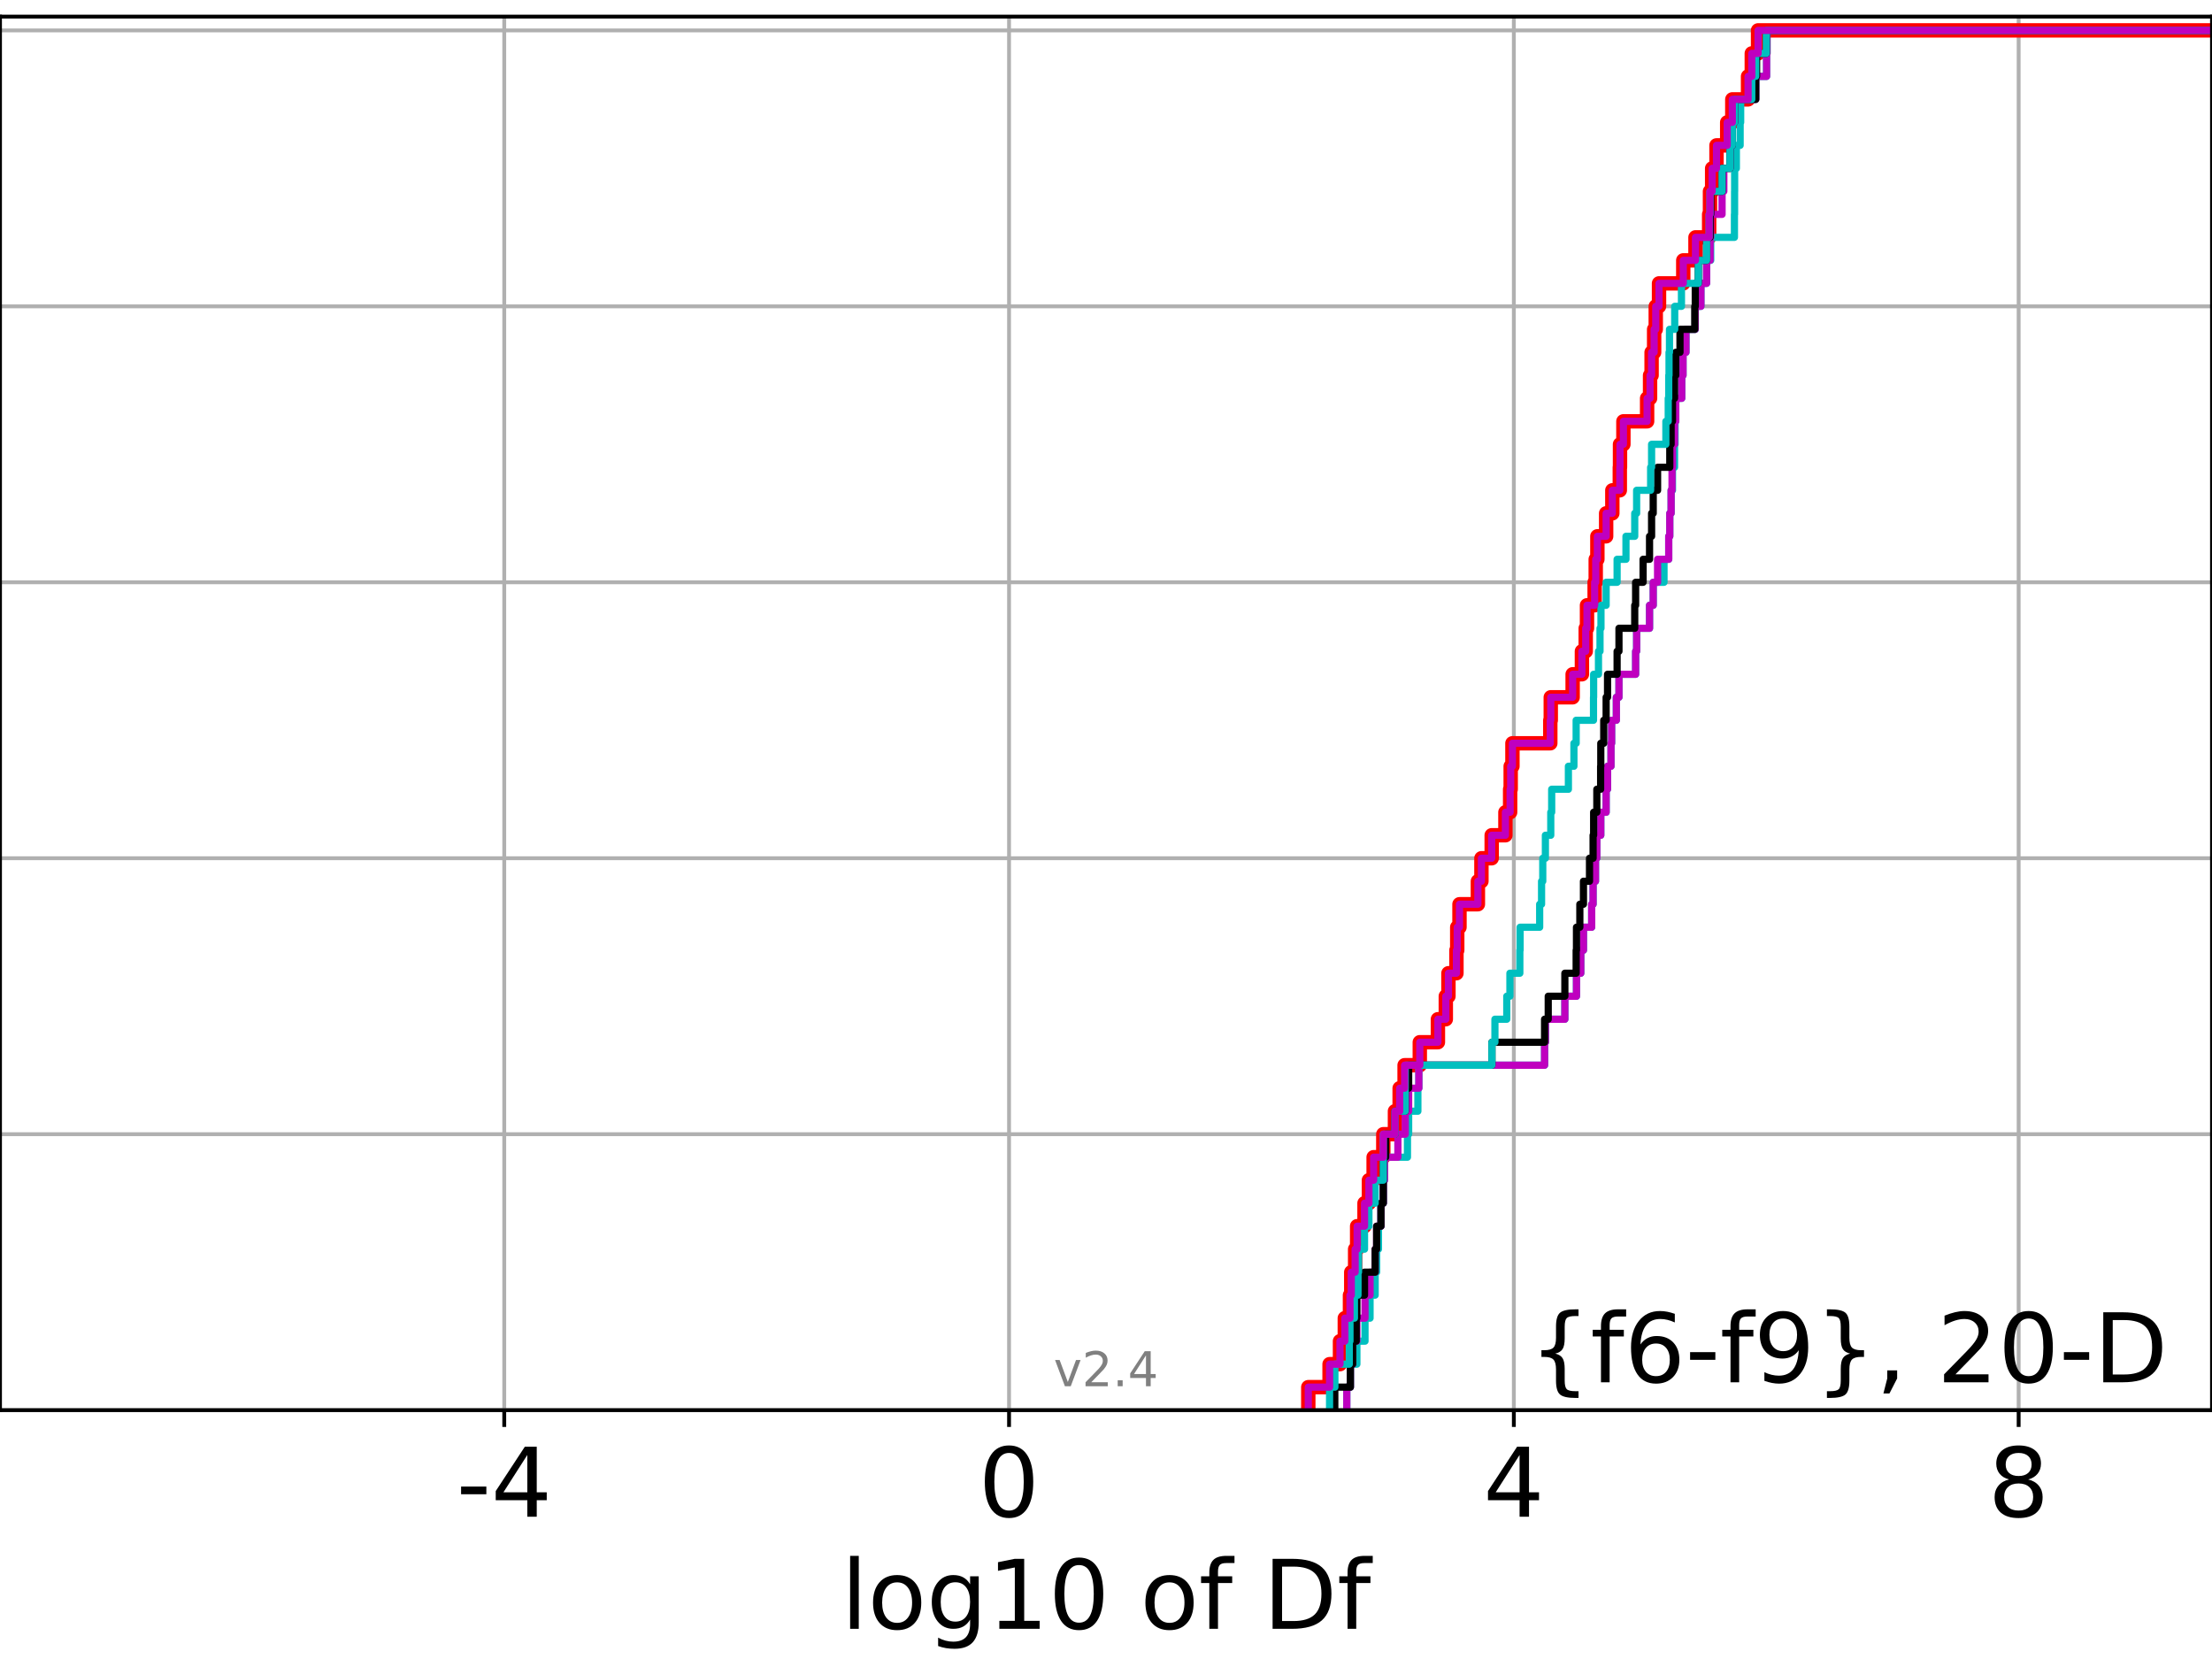 <?xml version="1.0" encoding="utf-8" standalone="no"?>
<!DOCTYPE svg PUBLIC "-//W3C//DTD SVG 1.1//EN"
  "http://www.w3.org/Graphics/SVG/1.1/DTD/svg11.dtd">
<!-- Created with matplotlib (https://matplotlib.org/) -->
<svg height="345.6pt" version="1.1" viewBox="0 0 460.8 345.6" width="460.8pt" xmlns="http://www.w3.org/2000/svg" xmlns:xlink="http://www.w3.org/1999/xlink">
 <defs>
  <style type="text/css">
*{stroke-linecap:butt;stroke-linejoin:round;}
  </style>
 </defs>
 <g id="figure_1">
  <g id="patch_1">
   <path d="M 0 345.6 
L 460.8 345.6 
L 460.8 0 
L 0 0 
z
" style="fill:#ffffff;"/>
  </g>
  <g id="axes_1">
   <g id="patch_2">
    <path d="M 0 293.76 
L 460.8 293.76 
L 460.8 3.456 
L 0 3.456 
z
" style="fill:#ffffff;"/>
   </g>
   <g id="matplotlib.axis_1">
    <g id="xtick_1">
     <g id="line2d_1">
      <path clip-path="url(#pcd5c4af216)" d="M 105.045 293.76 
L 105.045 3.456 
" style="fill:none;stroke:#b0b0b0;stroke-linecap:square;stroke-width:0.8;"/>
     </g>
     <g id="line2d_2">
      <defs>
       <path d="M 0 0 
L 0 3.5 
" id="m4615c4ad4e" style="stroke:#000000;stroke-width:0.8;"/>
      </defs>
      <g>
       <use style="stroke:#000000;stroke-width:0.8;" x="105.045" xlink:href="#m4615c4ad4e" y="293.76"/>
      </g>
     </g>
     <g id="text_1">
      <!-- -4 -->
      <defs>
       <path d="M 4.891 31.391 
L 31.203 31.391 
L 31.203 23.391 
L 4.891 23.391 
z
" id="DejaVuSans-45"/>
       <path d="M 37.797 64.312 
L 12.891 25.391 
L 37.797 25.391 
z
M 35.203 72.906 
L 47.609 72.906 
L 47.609 25.391 
L 58.016 25.391 
L 58.016 17.188 
L 47.609 17.188 
L 47.609 0 
L 37.797 0 
L 37.797 17.188 
L 4.891 17.188 
L 4.891 26.703 
z
" id="DejaVuSans-52"/>
      </defs>
      <g transform="translate(95.075 315.957)scale(0.2 -0.2)">
       <use xlink:href="#DejaVuSans-45"/>
       <use x="36.084" xlink:href="#DejaVuSans-52"/>
      </g>
     </g>
    </g>
    <g id="xtick_2">
     <g id="line2d_3">
      <path clip-path="url(#pcd5c4af216)" d="M 210.203 293.76 
L 210.203 3.456 
" style="fill:none;stroke:#b0b0b0;stroke-linecap:square;stroke-width:0.8;"/>
     </g>
     <g id="line2d_4">
      <g>
       <use style="stroke:#000000;stroke-width:0.8;" x="210.203" xlink:href="#m4615c4ad4e" y="293.76"/>
      </g>
     </g>
     <g id="text_2">
      <!-- 0 -->
      <defs>
       <path d="M 31.781 66.406 
Q 24.172 66.406 20.328 58.906 
Q 16.5 51.422 16.5 36.375 
Q 16.5 21.391 20.328 13.891 
Q 24.172 6.391 31.781 6.391 
Q 39.453 6.391 43.281 13.891 
Q 47.125 21.391 47.125 36.375 
Q 47.125 51.422 43.281 58.906 
Q 39.453 66.406 31.781 66.406 
z
M 31.781 74.219 
Q 44.047 74.219 50.516 64.516 
Q 56.984 54.828 56.984 36.375 
Q 56.984 17.969 50.516 8.266 
Q 44.047 -1.422 31.781 -1.422 
Q 19.531 -1.422 13.062 8.266 
Q 6.594 17.969 6.594 36.375 
Q 6.594 54.828 13.062 64.516 
Q 19.531 74.219 31.781 74.219 
z
" id="DejaVuSans-48"/>
      </defs>
      <g transform="translate(203.841 315.957)scale(0.2 -0.2)">
       <use xlink:href="#DejaVuSans-48"/>
      </g>
     </g>
    </g>
    <g id="xtick_3">
     <g id="line2d_5">
      <path clip-path="url(#pcd5c4af216)" d="M 315.362 293.76 
L 315.362 3.456 
" style="fill:none;stroke:#b0b0b0;stroke-linecap:square;stroke-width:0.8;"/>
     </g>
     <g id="line2d_6">
      <g>
       <use style="stroke:#000000;stroke-width:0.8;" x="315.362" xlink:href="#m4615c4ad4e" y="293.76"/>
      </g>
     </g>
     <g id="text_3">
      <!-- 4 -->
      <g transform="translate(308.999 315.957)scale(0.2 -0.2)">
       <use xlink:href="#DejaVuSans-52"/>
      </g>
     </g>
    </g>
    <g id="xtick_4">
     <g id="line2d_7">
      <path clip-path="url(#pcd5c4af216)" d="M 420.52 293.76 
L 420.52 3.456 
" style="fill:none;stroke:#b0b0b0;stroke-linecap:square;stroke-width:0.8;"/>
     </g>
     <g id="line2d_8">
      <g>
       <use style="stroke:#000000;stroke-width:0.8;" x="420.52" xlink:href="#m4615c4ad4e" y="293.76"/>
      </g>
     </g>
     <g id="text_4">
      <!-- 8 -->
      <defs>
       <path d="M 31.781 34.625 
Q 24.75 34.625 20.719 30.859 
Q 16.703 27.094 16.703 20.516 
Q 16.703 13.922 20.719 10.156 
Q 24.75 6.391 31.781 6.391 
Q 38.812 6.391 42.859 10.172 
Q 46.922 13.969 46.922 20.516 
Q 46.922 27.094 42.891 30.859 
Q 38.875 34.625 31.781 34.625 
z
M 21.922 38.812 
Q 15.578 40.375 12.031 44.719 
Q 8.5 49.078 8.5 55.328 
Q 8.5 64.062 14.719 69.141 
Q 20.953 74.219 31.781 74.219 
Q 42.672 74.219 48.875 69.141 
Q 55.078 64.062 55.078 55.328 
Q 55.078 49.078 51.531 44.719 
Q 48 40.375 41.703 38.812 
Q 48.828 37.156 52.797 32.312 
Q 56.781 27.484 56.781 20.516 
Q 56.781 9.906 50.312 4.234 
Q 43.844 -1.422 31.781 -1.422 
Q 19.734 -1.422 13.25 4.234 
Q 6.781 9.906 6.781 20.516 
Q 6.781 27.484 10.781 32.312 
Q 14.797 37.156 21.922 38.812 
z
M 18.312 54.391 
Q 18.312 48.734 21.844 45.562 
Q 25.391 42.391 31.781 42.391 
Q 38.141 42.391 41.719 45.562 
Q 45.312 48.734 45.312 54.391 
Q 45.312 60.062 41.719 63.234 
Q 38.141 66.406 31.781 66.406 
Q 25.391 66.406 21.844 63.234 
Q 18.312 60.062 18.312 54.391 
z
" id="DejaVuSans-56"/>
      </defs>
      <g transform="translate(414.158 315.957)scale(0.2 -0.2)">
       <use xlink:href="#DejaVuSans-56"/>
      </g>
     </g>
    </g>
    <g id="text_5">
     <!-- log10 of Df -->
     <defs>
      <path d="M 9.422 75.984 
L 18.406 75.984 
L 18.406 0 
L 9.422 0 
z
" id="DejaVuSans-108"/>
      <path d="M 30.609 48.391 
Q 23.391 48.391 19.188 42.75 
Q 14.984 37.109 14.984 27.297 
Q 14.984 17.484 19.156 11.844 
Q 23.344 6.203 30.609 6.203 
Q 37.797 6.203 41.984 11.859 
Q 46.188 17.531 46.188 27.297 
Q 46.188 37.016 41.984 42.703 
Q 37.797 48.391 30.609 48.391 
z
M 30.609 56 
Q 42.328 56 49.016 48.375 
Q 55.719 40.766 55.719 27.297 
Q 55.719 13.875 49.016 6.219 
Q 42.328 -1.422 30.609 -1.422 
Q 18.844 -1.422 12.172 6.219 
Q 5.516 13.875 5.516 27.297 
Q 5.516 40.766 12.172 48.375 
Q 18.844 56 30.609 56 
z
" id="DejaVuSans-111"/>
      <path d="M 45.406 27.984 
Q 45.406 37.75 41.375 43.109 
Q 37.359 48.484 30.078 48.484 
Q 22.859 48.484 18.828 43.109 
Q 14.797 37.75 14.797 27.984 
Q 14.797 18.266 18.828 12.891 
Q 22.859 7.516 30.078 7.516 
Q 37.359 7.516 41.375 12.891 
Q 45.406 18.266 45.406 27.984 
z
M 54.391 6.781 
Q 54.391 -7.172 48.188 -13.984 
Q 42 -20.797 29.203 -20.797 
Q 24.469 -20.797 20.266 -20.094 
Q 16.062 -19.391 12.109 -17.922 
L 12.109 -9.188 
Q 16.062 -11.328 19.922 -12.344 
Q 23.781 -13.375 27.781 -13.375 
Q 36.625 -13.375 41.016 -8.766 
Q 45.406 -4.156 45.406 5.172 
L 45.406 9.625 
Q 42.625 4.781 38.281 2.391 
Q 33.938 0 27.875 0 
Q 17.828 0 11.672 7.656 
Q 5.516 15.328 5.516 27.984 
Q 5.516 40.672 11.672 48.328 
Q 17.828 56 27.875 56 
Q 33.938 56 38.281 53.609 
Q 42.625 51.219 45.406 46.391 
L 45.406 54.688 
L 54.391 54.688 
z
" id="DejaVuSans-103"/>
      <path d="M 12.406 8.297 
L 28.516 8.297 
L 28.516 63.922 
L 10.984 60.406 
L 10.984 69.391 
L 28.422 72.906 
L 38.281 72.906 
L 38.281 8.297 
L 54.391 8.297 
L 54.391 0 
L 12.406 0 
z
" id="DejaVuSans-49"/>
      <path id="DejaVuSans-32"/>
      <path d="M 37.109 75.984 
L 37.109 68.5 
L 28.516 68.5 
Q 23.688 68.5 21.797 66.547 
Q 19.922 64.594 19.922 59.516 
L 19.922 54.688 
L 34.719 54.688 
L 34.719 47.703 
L 19.922 47.703 
L 19.922 0 
L 10.891 0 
L 10.891 47.703 
L 2.297 47.703 
L 2.297 54.688 
L 10.891 54.688 
L 10.891 58.5 
Q 10.891 67.625 15.141 71.797 
Q 19.391 75.984 28.609 75.984 
z
" id="DejaVuSans-102"/>
      <path d="M 19.672 64.797 
L 19.672 8.109 
L 31.594 8.109 
Q 46.688 8.109 53.688 14.938 
Q 60.688 21.781 60.688 36.531 
Q 60.688 51.172 53.688 57.984 
Q 46.688 64.797 31.594 64.797 
z
M 9.812 72.906 
L 30.078 72.906 
Q 51.266 72.906 61.172 64.094 
Q 71.094 55.281 71.094 36.531 
Q 71.094 17.672 61.125 8.828 
Q 51.172 0 30.078 0 
L 9.812 0 
z
" id="DejaVuSans-68"/>
     </defs>
     <g transform="translate(175.214 339.313)scale(0.2 -0.2)">
      <use xlink:href="#DejaVuSans-108"/>
      <use x="27.783" xlink:href="#DejaVuSans-111"/>
      <use x="88.965" xlink:href="#DejaVuSans-103"/>
      <use x="152.441" xlink:href="#DejaVuSans-49"/>
      <use x="216.064" xlink:href="#DejaVuSans-48"/>
      <use x="279.688" xlink:href="#DejaVuSans-32"/>
      <use x="311.475" xlink:href="#DejaVuSans-111"/>
      <use x="372.656" xlink:href="#DejaVuSans-102"/>
      <use x="407.861" xlink:href="#DejaVuSans-32"/>
      <use x="439.648" xlink:href="#DejaVuSans-68"/>
      <use x="516.65" xlink:href="#DejaVuSans-102"/>
     </g>
    </g>
   </g>
   <g id="matplotlib.axis_2">
    <g id="ytick_1">
     <g id="line2d_9">
      <path clip-path="url(#pcd5c4af216)" d="M 0 293.76 
L 460.8 293.76 
" style="fill:none;stroke:#b0b0b0;stroke-linecap:square;stroke-width:0.8;"/>
     </g>
     <g id="line2d_10">
      <defs>
       <path d="M 0 0 
L -3.5 0 
" id="m155ab80bdf" style="stroke:#000000;stroke-width:0.8;"/>
      </defs>
      <g>
       <use style="stroke:#000000;stroke-width:0.8;" x="0" xlink:href="#m155ab80bdf" y="293.76"/>
      </g>
     </g>
    </g>
    <g id="ytick_2">
     <g id="line2d_11">
      <path clip-path="url(#pcd5c4af216)" d="M 0 236.274 
L 460.8 236.274 
" style="fill:none;stroke:#b0b0b0;stroke-linecap:square;stroke-width:0.8;"/>
     </g>
     <g id="line2d_12">
      <g>
       <use style="stroke:#000000;stroke-width:0.8;" x="0" xlink:href="#m155ab80bdf" y="236.274"/>
      </g>
     </g>
    </g>
    <g id="ytick_3">
     <g id="line2d_13">
      <path clip-path="url(#pcd5c4af216)" d="M 0 178.788 
L 460.8 178.788 
" style="fill:none;stroke:#b0b0b0;stroke-linecap:square;stroke-width:0.8;"/>
     </g>
     <g id="line2d_14">
      <g>
       <use style="stroke:#000000;stroke-width:0.8;" x="0" xlink:href="#m155ab80bdf" y="178.788"/>
      </g>
     </g>
    </g>
    <g id="ytick_4">
     <g id="line2d_15">
      <path clip-path="url(#pcd5c4af216)" d="M 0 121.302 
L 460.8 121.302 
" style="fill:none;stroke:#b0b0b0;stroke-linecap:square;stroke-width:0.8;"/>
     </g>
     <g id="line2d_16">
      <g>
       <use style="stroke:#000000;stroke-width:0.8;" x="0" xlink:href="#m155ab80bdf" y="121.302"/>
      </g>
     </g>
    </g>
    <g id="ytick_5">
     <g id="line2d_17">
      <path clip-path="url(#pcd5c4af216)" d="M 0 63.816 
L 460.8 63.816 
" style="fill:none;stroke:#b0b0b0;stroke-linecap:square;stroke-width:0.8;"/>
     </g>
     <g id="line2d_18">
      <g>
       <use style="stroke:#000000;stroke-width:0.8;" x="0" xlink:href="#m155ab80bdf" y="63.816"/>
      </g>
     </g>
    </g>
    <g id="ytick_6">
     <g id="line2d_19">
      <path clip-path="url(#pcd5c4af216)" d="M 0 6.33 
L 460.8 6.33 
" style="fill:none;stroke:#b0b0b0;stroke-linecap:square;stroke-width:0.8;"/>
     </g>
     <g id="line2d_20">
      <g>
       <use style="stroke:#000000;stroke-width:0.8;" x="0" xlink:href="#m155ab80bdf" y="6.33"/>
      </g>
     </g>
    </g>
   </g>
   <g id="line2d_21">
    <path clip-path="url(#pcd5c4af216)" d="M 272.541 293.76 
L 272.541 288.97 
L 276.973 288.97 
L 276.973 284.179 
L 279.145 284.179 
L 279.145 279.389 
L 280.148 279.389 
L 280.148 274.598 
L 281.223 274.598 
L 281.223 269.808 
L 281.489 269.808 
L 281.489 265.017 
L 282.3 265.017 
L 282.3 260.227 
L 282.717 260.227 
L 282.717 255.436 
L 284.254 255.436 
L 284.254 250.646 
L 285.169 250.646 
L 285.169 245.855 
L 286.152 245.855 
L 286.152 241.065 
L 288.167 241.065 
L 288.167 236.274 
L 290.595 236.274 
L 290.595 231.484 
L 291.572 231.484 
L 291.572 226.693 
L 292.603 226.693 
L 292.603 221.903 
L 295.769 221.903 
L 295.769 217.112 
L 299.543 217.112 
L 299.543 212.322 
L 301.188 212.322 
L 301.188 207.531 
L 301.737 207.531 
L 301.737 202.741 
L 303.403 202.741 
L 303.403 197.95 
L 303.568 197.95 
L 303.568 193.16 
L 304.039 193.16 
L 304.039 188.369 
L 307.872 188.369 
L 307.872 183.579 
L 308.608 183.579 
L 308.608 178.788 
L 310.745 178.788 
L 310.745 173.998 
L 313.606 173.998 
L 313.606 169.207 
L 314.589 169.207 
L 314.589 164.417 
L 314.703 164.417 
L 314.703 159.626 
L 315.067 159.626 
L 315.067 154.836 
L 322.956 154.836 
L 322.956 150.045 
L 323.053 150.045 
L 323.053 145.255 
L 327.61 145.255 
L 327.61 140.464 
L 329.541 140.464 
L 329.541 135.674 
L 330.335 135.674 
L 330.335 130.883 
L 330.6 130.883 
L 330.6 126.093 
L 332.192 126.093 
L 332.192 121.302 
L 332.419 121.302 
L 332.419 116.512 
L 332.762 116.512 
L 332.762 111.721 
L 334.588 111.721 
L 334.588 106.931 
L 335.878 106.931 
L 335.878 102.14 
L 337.435 102.14 
L 337.435 97.35 
L 337.477 97.35 
L 337.477 92.559 
L 338.184 92.559 
L 338.184 87.769 
L 343.124 87.769 
L 343.124 82.978 
L 343.738 82.978 
L 343.738 78.188 
L 344.057 78.188 
L 344.057 73.397 
L 344.587 73.397 
L 344.587 68.607 
L 344.924 68.607 
L 344.924 63.816 
L 345.604 63.816 
L 345.604 59.026 
L 350.655 59.026 
L 350.655 54.235 
L 353.201 54.235 
L 353.201 49.445 
L 356.048 49.445 
L 356.048 44.654 
L 356.221 44.654 
L 356.221 39.864 
L 356.672 39.864 
L 356.672 35.073 
L 357.578 35.073 
L 357.578 30.283 
L 359.806 30.283 
L 359.806 25.492 
L 360.871 25.492 
L 360.871 20.702 
L 364.152 20.702 
L 364.152 15.911 
L 364.929 15.911 
L 364.929 11.121 
L 366.236 11.121 
L 366.236 6.33 
L 366.236 6.33 
L 366.236 6.33 
L 460.8 6.33 
" style="fill:none;stroke:#ff0000;stroke-linecap:square;stroke-width:3;"/>
   </g>
   <g id="line2d_22">
    <path clip-path="url(#pcd5c4af216)" d="M 280.563 293.76 
L 280.563 288.97 
L 281.307 288.97 
L 281.307 284.179 
L 282.665 284.179 
L 282.665 279.389 
L 284.355 279.389 
L 284.355 274.598 
L 285.408 274.598 
L 285.408 269.808 
L 286.471 269.808 
L 286.471 265.017 
L 286.78 265.017 
L 286.78 260.227 
L 287.161 260.227 
L 287.161 255.436 
L 287.678 255.436 
L 287.678 250.646 
L 288.167 250.646 
L 288.167 245.855 
L 288.421 245.855 
L 288.421 241.065 
L 293.2 241.065 
L 293.2 236.274 
L 293.446 236.274 
L 293.446 231.484 
L 295.371 231.484 
L 295.371 226.693 
L 295.573 226.693 
L 295.573 221.903 
L 321.766 221.903 
L 321.766 217.112 
L 321.954 217.112 
L 321.954 212.322 
L 325.99 212.322 
L 325.99 207.531 
L 328.409 207.531 
L 328.409 202.741 
L 329.306 202.741 
L 329.306 197.95 
L 329.863 197.95 
L 329.863 193.16 
L 331.576 193.16 
L 331.576 188.369 
L 331.87 188.369 
L 331.87 183.579 
L 332.373 183.579 
L 332.373 178.788 
L 332.649 178.788 
L 332.649 173.998 
L 333.474 173.998 
L 333.474 169.207 
L 334.588 169.207 
L 334.588 164.417 
L 334.88 164.417 
L 334.88 159.626 
L 335.601 159.626 
L 335.601 154.836 
L 335.73 154.836 
L 335.73 150.045 
L 336.714 150.045 
L 336.714 145.255 
L 337.261 145.255 
L 337.261 140.464 
L 340.731 140.464 
L 340.731 135.674 
L 340.94 135.674 
L 340.94 130.883 
L 343.63 130.883 
L 343.63 126.093 
L 344.396 126.093 
L 344.396 121.302 
L 346.644 121.302 
L 346.644 116.512 
L 347.628 116.512 
L 347.628 111.721 
L 347.847 111.721 
L 347.847 106.931 
L 348.124 106.931 
L 348.124 102.14 
L 348.412 102.14 
L 348.412 97.35 
L 348.838 97.35 
L 348.838 92.559 
L 348.949 92.559 
L 348.949 87.769 
L 349.094 87.769 
L 349.094 82.978 
L 350.337 82.978 
L 350.337 78.188 
L 350.606 78.188 
L 350.606 73.397 
L 351.218 73.397 
L 351.218 68.607 
L 353.156 68.607 
L 353.156 63.816 
L 354.332 63.816 
L 354.332 59.026 
L 355.516 59.026 
L 355.516 54.235 
L 356.374 54.235 
L 356.374 49.445 
L 361.314 49.445 
L 361.314 44.654 
L 361.346 44.654 
L 361.346 39.864 
L 361.359 39.864 
L 361.359 35.073 
L 361.716 35.073 
L 361.716 30.283 
L 362.503 30.283 
L 362.503 25.492 
L 362.613 25.492 
L 362.613 20.702 
L 365.748 20.702 
L 365.748 15.911 
L 368.01 15.911 
L 368.01 11.121 
L 368.103 11.121 
L 368.103 6.33 
L 368.103 6.33 
L 368.103 6.33 
L 460.8 6.33 
" style="fill:none;stroke:#00bfbf;stroke-linecap:square;stroke-width:1.5;"/>
   </g>
   <g id="line2d_23">
    <path clip-path="url(#pcd5c4af216)" d="M 280.563 293.76 
L 280.563 288.97 
L 281.307 288.97 
L 281.307 284.179 
L 281.79 284.179 
L 281.79 279.389 
L 282.665 279.389 
L 282.665 274.598 
L 284.355 274.598 
L 284.355 269.808 
L 285.408 269.808 
L 285.408 265.017 
L 286.471 265.017 
L 286.471 260.227 
L 286.78 260.227 
L 286.78 255.436 
L 287.678 255.436 
L 287.678 250.646 
L 288.167 250.646 
L 288.167 245.855 
L 288.421 245.855 
L 288.421 241.065 
L 291.203 241.065 
L 291.203 236.274 
L 292.739 236.274 
L 292.739 231.484 
L 293.446 231.484 
L 293.446 226.693 
L 295.573 226.693 
L 295.573 221.903 
L 321.766 221.903 
L 321.766 217.112 
L 321.954 217.112 
L 321.954 212.322 
L 325.99 212.322 
L 325.99 207.531 
L 328.409 207.531 
L 328.409 202.741 
L 329.306 202.741 
L 329.306 197.95 
L 329.863 197.95 
L 329.863 193.16 
L 331.576 193.16 
L 331.576 188.369 
L 331.87 188.369 
L 331.87 183.579 
L 332.373 183.579 
L 332.373 178.788 
L 332.649 178.788 
L 332.649 173.998 
L 333.474 173.998 
L 333.474 169.207 
L 334.588 169.207 
L 334.588 164.417 
L 334.88 164.417 
L 334.88 159.626 
L 335.601 159.626 
L 335.601 154.836 
L 335.73 154.836 
L 335.73 150.045 
L 336.714 150.045 
L 336.714 145.255 
L 337.261 145.255 
L 337.261 140.464 
L 340.731 140.464 
L 340.731 135.674 
L 340.94 135.674 
L 340.94 130.883 
L 343.63 130.883 
L 343.63 126.093 
L 344.396 126.093 
L 344.396 121.302 
L 345.304 121.302 
L 345.304 116.512 
L 347.628 116.512 
L 347.628 111.721 
L 347.847 111.721 
L 347.847 106.931 
L 348.124 106.931 
L 348.124 102.14 
L 348.314 102.14 
L 348.314 97.35 
L 348.412 97.35 
L 348.412 92.559 
L 348.838 92.559 
L 348.838 87.769 
L 349.094 87.769 
L 349.094 82.978 
L 350.337 82.978 
L 350.337 78.188 
L 350.606 78.188 
L 350.606 73.397 
L 351.218 73.397 
L 351.218 68.607 
L 353.156 68.607 
L 353.156 63.816 
L 354.332 63.816 
L 354.332 59.026 
L 355.516 59.026 
L 355.516 54.235 
L 356.242 54.235 
L 356.242 49.445 
L 356.374 49.445 
L 356.374 44.654 
L 358.739 44.654 
L 358.739 39.864 
L 359.107 39.864 
L 359.107 35.073 
L 360.392 35.073 
L 360.392 30.283 
L 360.871 30.283 
L 360.871 25.492 
L 361.346 25.492 
L 361.346 20.702 
L 365.748 20.702 
L 365.748 15.911 
L 368.01 15.911 
L 368.01 11.121 
L 368.103 11.121 
L 368.103 6.33 
L 368.103 6.33 
L 368.103 6.33 
L 460.8 6.33 
" style="fill:none;stroke:#bf00bf;stroke-linecap:square;stroke-width:1.5;"/>
   </g>
   <g id="line2d_24">
    <path clip-path="url(#pcd5c4af216)" d="M 278.063 293.76 
L 278.063 288.97 
L 281.307 288.97 
L 281.307 284.179 
L 281.79 284.179 
L 281.79 279.389 
L 282.527 279.389 
L 282.527 274.598 
L 282.665 274.598 
L 282.665 269.808 
L 284.254 269.808 
L 284.254 265.017 
L 286.471 265.017 
L 286.471 260.227 
L 286.78 260.227 
L 286.78 255.436 
L 287.678 255.436 
L 287.678 250.646 
L 288.167 250.646 
L 288.167 245.855 
L 288.172 245.855 
L 288.172 241.065 
L 288.661 241.065 
L 288.661 236.274 
L 290.595 236.274 
L 290.595 231.484 
L 292.739 231.484 
L 292.739 226.693 
L 293.446 226.693 
L 293.446 221.903 
L 310.794 221.903 
L 310.794 217.112 
L 321.766 217.112 
L 321.766 212.322 
L 322.525 212.322 
L 322.525 207.531 
L 325.99 207.531 
L 325.99 202.741 
L 328.343 202.741 
L 328.343 197.95 
L 328.409 197.95 
L 328.409 193.16 
L 329.11 193.16 
L 329.11 188.369 
L 329.863 188.369 
L 329.863 183.579 
L 331.122 183.579 
L 331.122 178.788 
L 331.87 178.788 
L 331.87 173.998 
L 331.984 173.998 
L 331.984 169.207 
L 332.649 169.207 
L 332.649 164.417 
L 333.439 164.417 
L 333.439 159.626 
L 333.474 159.626 
L 333.474 154.836 
L 334.09 154.836 
L 334.09 150.045 
L 334.588 150.045 
L 334.588 145.255 
L 334.88 145.255 
L 334.88 140.464 
L 336.873 140.464 
L 336.873 135.674 
L 337.261 135.674 
L 337.261 130.883 
L 340.544 130.883 
L 340.544 126.093 
L 340.731 126.093 
L 340.731 121.302 
L 342.287 121.302 
L 342.287 116.512 
L 343.63 116.512 
L 343.63 111.721 
L 344.057 111.721 
L 344.057 106.931 
L 344.396 106.931 
L 344.396 102.14 
L 345.304 102.14 
L 345.304 97.35 
L 347.847 97.35 
L 347.847 92.559 
L 348.124 92.559 
L 348.124 87.769 
L 348.412 87.769 
L 348.412 82.978 
L 348.838 82.978 
L 348.838 78.188 
L 349.094 78.188 
L 349.094 73.397 
L 349.971 73.397 
L 349.971 68.607 
L 353.053 68.607 
L 353.053 63.816 
L 353.156 63.816 
L 353.156 59.026 
L 353.789 59.026 
L 353.789 54.235 
L 355.516 54.235 
L 355.516 49.445 
L 356.242 49.445 
L 356.242 44.654 
L 356.374 44.654 
L 356.374 39.864 
L 358.739 39.864 
L 358.739 35.073 
L 360.392 35.073 
L 360.392 30.283 
L 360.871 30.283 
L 360.871 25.492 
L 361.346 25.492 
L 361.346 20.702 
L 365.748 20.702 
L 365.748 15.911 
L 365.933 15.911 
L 365.933 11.121 
L 367.958 11.121 
L 367.958 6.33 
L 367.958 6.33 
L 367.958 6.33 
L 460.8 6.33 
" style="fill:none;stroke:#000000;stroke-linecap:square;stroke-width:1.5;"/>
   </g>
   <g id="line2d_25">
    <path clip-path="url(#pcd5c4af216)" d="M 276.973 293.76 
L 276.973 288.97 
L 278.082 288.97 
L 278.082 284.179 
L 281.082 284.179 
L 281.082 279.389 
L 281.223 279.389 
L 281.223 274.598 
L 282.155 274.598 
L 282.155 269.808 
L 282.893 269.808 
L 282.893 265.017 
L 283.01 265.017 
L 283.01 260.227 
L 284.254 260.227 
L 284.254 255.436 
L 285.169 255.436 
L 285.169 250.646 
L 286.471 250.646 
L 286.471 245.855 
L 288.166 245.855 
L 288.166 241.065 
L 288.167 241.065 
L 288.167 236.274 
L 290.595 236.274 
L 290.595 231.484 
L 292.726 231.484 
L 292.726 226.693 
L 292.739 226.693 
L 292.739 221.903 
L 310.794 221.903 
L 310.794 217.112 
L 311.421 217.112 
L 311.421 212.322 
L 313.889 212.322 
L 313.889 207.531 
L 314.542 207.531 
L 314.542 202.741 
L 316.609 202.741 
L 316.609 197.95 
L 316.665 197.95 
L 316.665 193.16 
L 320.741 193.16 
L 320.741 188.369 
L 321.136 188.369 
L 321.136 183.579 
L 321.386 183.579 
L 321.386 178.788 
L 321.933 178.788 
L 321.933 173.998 
L 323.053 173.998 
L 323.053 169.207 
L 323.244 169.207 
L 323.244 164.417 
L 326.726 164.417 
L 326.726 159.626 
L 327.877 159.626 
L 327.877 154.836 
L 328.343 154.836 
L 328.343 150.045 
L 331.956 150.045 
L 331.956 145.255 
L 331.984 145.255 
L 331.984 140.464 
L 332.992 140.464 
L 332.992 135.674 
L 333.313 135.674 
L 333.313 130.883 
L 333.513 130.883 
L 333.513 126.093 
L 334.588 126.093 
L 334.588 121.302 
L 336.873 121.302 
L 336.873 116.512 
L 338.718 116.512 
L 338.718 111.721 
L 340.544 111.721 
L 340.544 106.931 
L 340.94 106.931 
L 340.94 102.14 
L 343.857 102.14 
L 343.857 97.35 
L 344.057 97.35 
L 344.057 92.559 
L 347.031 92.559 
L 347.031 87.769 
L 347.524 87.769 
L 347.524 82.978 
L 347.628 82.978 
L 347.628 78.188 
L 347.69 78.188 
L 347.69 73.397 
L 347.785 73.397 
L 347.785 68.607 
L 348.873 68.607 
L 348.873 63.816 
L 350.278 63.816 
L 350.278 59.026 
L 353.789 59.026 
L 353.789 54.235 
L 355.516 54.235 
L 355.516 49.445 
L 356.048 49.445 
L 356.048 44.654 
L 356.221 44.654 
L 356.221 39.864 
L 358.739 39.864 
L 358.739 35.073 
L 360.392 35.073 
L 360.392 30.283 
L 360.871 30.283 
L 360.871 25.492 
L 361.346 25.492 
L 361.346 20.702 
L 364.929 20.702 
L 364.929 15.911 
L 365.748 15.911 
L 365.748 11.121 
L 367.958 11.121 
L 367.958 6.33 
L 367.958 6.33 
L 367.958 6.33 
L 460.8 6.33 
" style="fill:none;stroke:#00bfbf;stroke-linecap:square;stroke-width:1.5;"/>
   </g>
   <g id="line2d_26">
    <path clip-path="url(#pcd5c4af216)" d="M 272.541 293.76 
L 272.541 288.97 
L 276.973 288.97 
L 276.973 284.179 
L 279.145 284.179 
L 279.145 279.389 
L 280.148 279.389 
L 280.148 274.598 
L 281.223 274.598 
L 281.223 269.808 
L 281.489 269.808 
L 281.489 265.017 
L 282.3 265.017 
L 282.3 260.227 
L 282.717 260.227 
L 282.717 255.436 
L 284.254 255.436 
L 284.254 250.646 
L 285.169 250.646 
L 285.169 245.855 
L 286.152 245.855 
L 286.152 241.065 
L 288.167 241.065 
L 288.167 236.274 
L 290.595 236.274 
L 290.595 231.484 
L 291.572 231.484 
L 291.572 226.693 
L 292.603 226.693 
L 292.603 221.903 
L 295.769 221.903 
L 295.769 217.112 
L 299.543 217.112 
L 299.543 212.322 
L 301.188 212.322 
L 301.188 207.531 
L 301.737 207.531 
L 301.737 202.741 
L 303.403 202.741 
L 303.403 197.95 
L 303.568 197.95 
L 303.568 193.16 
L 304.039 193.16 
L 304.039 188.369 
L 307.872 188.369 
L 307.872 183.579 
L 308.608 183.579 
L 308.608 178.788 
L 310.745 178.788 
L 310.745 173.998 
L 313.606 173.998 
L 313.606 169.207 
L 314.589 169.207 
L 314.589 164.417 
L 314.703 164.417 
L 314.703 159.626 
L 315.067 159.626 
L 315.067 154.836 
L 322.956 154.836 
L 322.956 150.045 
L 323.053 150.045 
L 323.053 145.255 
L 327.61 145.255 
L 327.61 140.464 
L 329.541 140.464 
L 329.541 135.674 
L 330.335 135.674 
L 330.335 130.883 
L 330.6 130.883 
L 330.6 126.093 
L 332.192 126.093 
L 332.192 121.302 
L 332.419 121.302 
L 332.419 116.512 
L 332.762 116.512 
L 332.762 111.721 
L 334.588 111.721 
L 334.588 106.931 
L 335.878 106.931 
L 335.878 102.14 
L 337.435 102.14 
L 337.435 97.35 
L 337.477 97.35 
L 337.477 92.559 
L 338.184 92.559 
L 338.184 87.769 
L 343.124 87.769 
L 343.124 82.978 
L 343.738 82.978 
L 343.738 78.188 
L 344.057 78.188 
L 344.057 73.397 
L 344.587 73.397 
L 344.587 68.607 
L 344.924 68.607 
L 344.924 63.816 
L 345.604 63.816 
L 345.604 59.026 
L 350.655 59.026 
L 350.655 54.235 
L 353.201 54.235 
L 353.201 49.445 
L 356.048 49.445 
L 356.048 44.654 
L 356.221 44.654 
L 356.221 39.864 
L 356.672 39.864 
L 356.672 35.073 
L 357.578 35.073 
L 357.578 30.283 
L 359.806 30.283 
L 359.806 25.492 
L 360.871 25.492 
L 360.871 20.702 
L 364.152 20.702 
L 364.152 15.911 
L 364.929 15.911 
L 364.929 11.121 
L 366.236 11.121 
L 366.236 6.33 
L 366.236 6.33 
L 366.236 6.33 
L 460.8 6.33 
" style="fill:none;stroke:#bf00bf;stroke-linecap:square;stroke-width:1.5;"/>
   </g>
   <g id="patch_3">
    <path d="M 0 293.76 
L 0 3.456 
" style="fill:none;stroke:#000000;stroke-linecap:square;stroke-linejoin:miter;stroke-width:0.8;"/>
   </g>
   <g id="patch_4">
    <path d="M 460.8 293.76 
L 460.8 3.456 
" style="fill:none;stroke:#000000;stroke-linecap:square;stroke-linejoin:miter;stroke-width:0.8;"/>
   </g>
   <g id="patch_5">
    <path d="M 0 293.76 
L 460.8 293.76 
" style="fill:none;stroke:#000000;stroke-linecap:square;stroke-linejoin:miter;stroke-width:0.8;"/>
   </g>
   <g id="patch_6">
    <path d="M 0 3.456 
L 460.8 3.456 
" style="fill:none;stroke:#000000;stroke-linecap:square;stroke-linejoin:miter;stroke-width:0.8;"/>
   </g>
   <g id="text_6">
    <!-- {f6-f9}, 20-D -->
    <defs>
     <path d="M 51.125 -9.281 
L 51.125 -16.312 
L 48.094 -16.312 
Q 35.938 -16.312 31.812 -12.688 
Q 27.688 -9.078 27.688 1.703 
L 27.688 13.375 
Q 27.688 20.75 25.047 23.578 
Q 22.406 26.422 15.484 26.422 
L 12.5 26.422 
L 12.5 33.406 
L 15.484 33.406 
Q 22.469 33.406 25.078 36.203 
Q 27.688 39.016 27.688 46.297 
L 27.688 58.016 
Q 27.688 68.797 31.812 72.391 
Q 35.938 75.984 48.094 75.984 
L 51.125 75.984 
L 51.125 69 
L 47.797 69 
Q 40.922 69 38.812 66.844 
Q 36.719 64.703 36.719 57.812 
L 36.719 45.703 
Q 36.719 38.031 34.5 34.562 
Q 32.281 31.109 26.906 29.891 
Q 32.328 28.562 34.516 25.094 
Q 36.719 21.625 36.719 14.016 
L 36.719 1.906 
Q 36.719 -4.984 38.812 -7.125 
Q 40.922 -9.281 47.797 -9.281 
z
" id="DejaVuSans-123"/>
     <path d="M 33.016 40.375 
Q 26.375 40.375 22.484 35.828 
Q 18.609 31.297 18.609 23.391 
Q 18.609 15.531 22.484 10.953 
Q 26.375 6.391 33.016 6.391 
Q 39.656 6.391 43.531 10.953 
Q 47.406 15.531 47.406 23.391 
Q 47.406 31.297 43.531 35.828 
Q 39.656 40.375 33.016 40.375 
z
M 52.594 71.297 
L 52.594 62.312 
Q 48.875 64.062 45.094 64.984 
Q 41.312 65.922 37.594 65.922 
Q 27.828 65.922 22.672 59.328 
Q 17.531 52.734 16.797 39.406 
Q 19.672 43.656 24.016 45.922 
Q 28.375 48.188 33.594 48.188 
Q 44.578 48.188 50.953 41.516 
Q 57.328 34.859 57.328 23.391 
Q 57.328 12.156 50.688 5.359 
Q 44.047 -1.422 33.016 -1.422 
Q 20.359 -1.422 13.672 8.266 
Q 6.984 17.969 6.984 36.375 
Q 6.984 53.656 15.188 63.938 
Q 23.391 74.219 37.203 74.219 
Q 40.922 74.219 44.703 73.484 
Q 48.484 72.75 52.594 71.297 
z
" id="DejaVuSans-54"/>
     <path d="M 10.984 1.516 
L 10.984 10.5 
Q 14.703 8.734 18.5 7.812 
Q 22.312 6.891 25.984 6.891 
Q 35.75 6.891 40.891 13.453 
Q 46.047 20.016 46.781 33.406 
Q 43.953 29.203 39.594 26.953 
Q 35.25 24.703 29.984 24.703 
Q 19.047 24.703 12.672 31.312 
Q 6.297 37.938 6.297 49.422 
Q 6.297 60.641 12.938 67.422 
Q 19.578 74.219 30.609 74.219 
Q 43.266 74.219 49.922 64.516 
Q 56.594 54.828 56.594 36.375 
Q 56.594 19.141 48.406 8.859 
Q 40.234 -1.422 26.422 -1.422 
Q 22.703 -1.422 18.891 -0.688 
Q 15.094 0.047 10.984 1.516 
z
M 30.609 32.422 
Q 37.25 32.422 41.125 36.953 
Q 45.016 41.5 45.016 49.422 
Q 45.016 57.281 41.125 61.844 
Q 37.25 66.406 30.609 66.406 
Q 23.969 66.406 20.094 61.844 
Q 16.219 57.281 16.219 49.422 
Q 16.219 41.5 20.094 36.953 
Q 23.969 32.422 30.609 32.422 
z
" id="DejaVuSans-57"/>
     <path d="M 12.5 -9.281 
L 15.922 -9.281 
Q 22.75 -9.281 24.828 -7.172 
Q 26.906 -5.078 26.906 1.906 
L 26.906 14.016 
Q 26.906 21.625 29.094 25.094 
Q 31.297 28.562 36.719 29.891 
Q 31.297 31.109 29.094 34.562 
Q 26.906 38.031 26.906 45.703 
L 26.906 57.812 
Q 26.906 64.75 24.828 66.875 
Q 22.75 69 15.922 69 
L 12.5 69 
L 12.5 75.984 
L 15.578 75.984 
Q 27.734 75.984 31.812 72.391 
Q 35.891 68.797 35.891 58.016 
L 35.891 46.297 
Q 35.891 39.016 38.516 36.203 
Q 41.156 33.406 48.094 33.406 
L 51.125 33.406 
L 51.125 26.422 
L 48.094 26.422 
Q 41.156 26.422 38.516 23.578 
Q 35.891 20.75 35.891 13.375 
L 35.891 1.703 
Q 35.891 -9.078 31.812 -12.688 
Q 27.734 -16.312 15.578 -16.312 
L 12.5 -16.312 
z
" id="DejaVuSans-125"/>
     <path d="M 11.719 12.406 
L 22.016 12.406 
L 22.016 4 
L 14.016 -11.625 
L 7.719 -11.625 
L 11.719 4 
z
" id="DejaVuSans-44"/>
     <path d="M 19.188 8.297 
L 53.609 8.297 
L 53.609 0 
L 7.328 0 
L 7.328 8.297 
Q 12.938 14.109 22.625 23.891 
Q 32.328 33.688 34.812 36.531 
Q 39.547 41.844 41.422 45.531 
Q 43.312 49.219 43.312 52.781 
Q 43.312 58.594 39.234 62.25 
Q 35.156 65.922 28.609 65.922 
Q 23.969 65.922 18.812 64.312 
Q 13.672 62.703 7.812 59.422 
L 7.812 69.391 
Q 13.766 71.781 18.938 73 
Q 24.125 74.219 28.422 74.219 
Q 39.75 74.219 46.484 68.547 
Q 53.219 62.891 53.219 53.422 
Q 53.219 48.922 51.531 44.891 
Q 49.859 40.875 45.406 35.406 
Q 44.188 33.984 37.641 27.219 
Q 31.109 20.453 19.188 8.297 
z
" id="DejaVuSans-50"/>
    </defs>
    <g transform="translate(318.609 287.954)scale(0.2 -0.2)">
     <use xlink:href="#DejaVuSans-123"/>
     <use x="63.623" xlink:href="#DejaVuSans-102"/>
     <use x="98.828" xlink:href="#DejaVuSans-54"/>
     <use x="162.451" xlink:href="#DejaVuSans-45"/>
     <use x="198.535" xlink:href="#DejaVuSans-102"/>
     <use x="233.74" xlink:href="#DejaVuSans-57"/>
     <use x="297.363" xlink:href="#DejaVuSans-125"/>
     <use x="360.986" xlink:href="#DejaVuSans-44"/>
     <use x="392.773" xlink:href="#DejaVuSans-32"/>
     <use x="424.561" xlink:href="#DejaVuSans-50"/>
     <use x="488.184" xlink:href="#DejaVuSans-48"/>
     <use x="551.807" xlink:href="#DejaVuSans-45"/>
     <use x="587.891" xlink:href="#DejaVuSans-68"/>
    </g>
   </g>
   <g id="text_7">
    <!-- v2.4 -->
    <defs>
     <path d="M 2.984 54.688 
L 12.5 54.688 
L 29.594 8.797 
L 46.688 54.688 
L 56.203 54.688 
L 35.688 0 
L 23.484 0 
z
" id="DejaVuSans-118"/>
     <path d="M 10.688 12.406 
L 21 12.406 
L 21 0 
L 10.688 0 
z
" id="DejaVuSans-46"/>
    </defs>
    <g style="fill:#808080;" transform="translate(219.489 288.777)scale(0.1 -0.1)">
     <use xlink:href="#DejaVuSans-118"/>
     <use x="59.18" xlink:href="#DejaVuSans-50"/>
     <use x="122.803" xlink:href="#DejaVuSans-46"/>
     <use x="154.59" xlink:href="#DejaVuSans-52"/>
    </g>
   </g>
  </g>
 </g>
 <defs>
  <clipPath id="pcd5c4af216">
   <rect height="290.304" width="460.8" x="0" y="3.456"/>
  </clipPath>
 </defs>
</svg>

